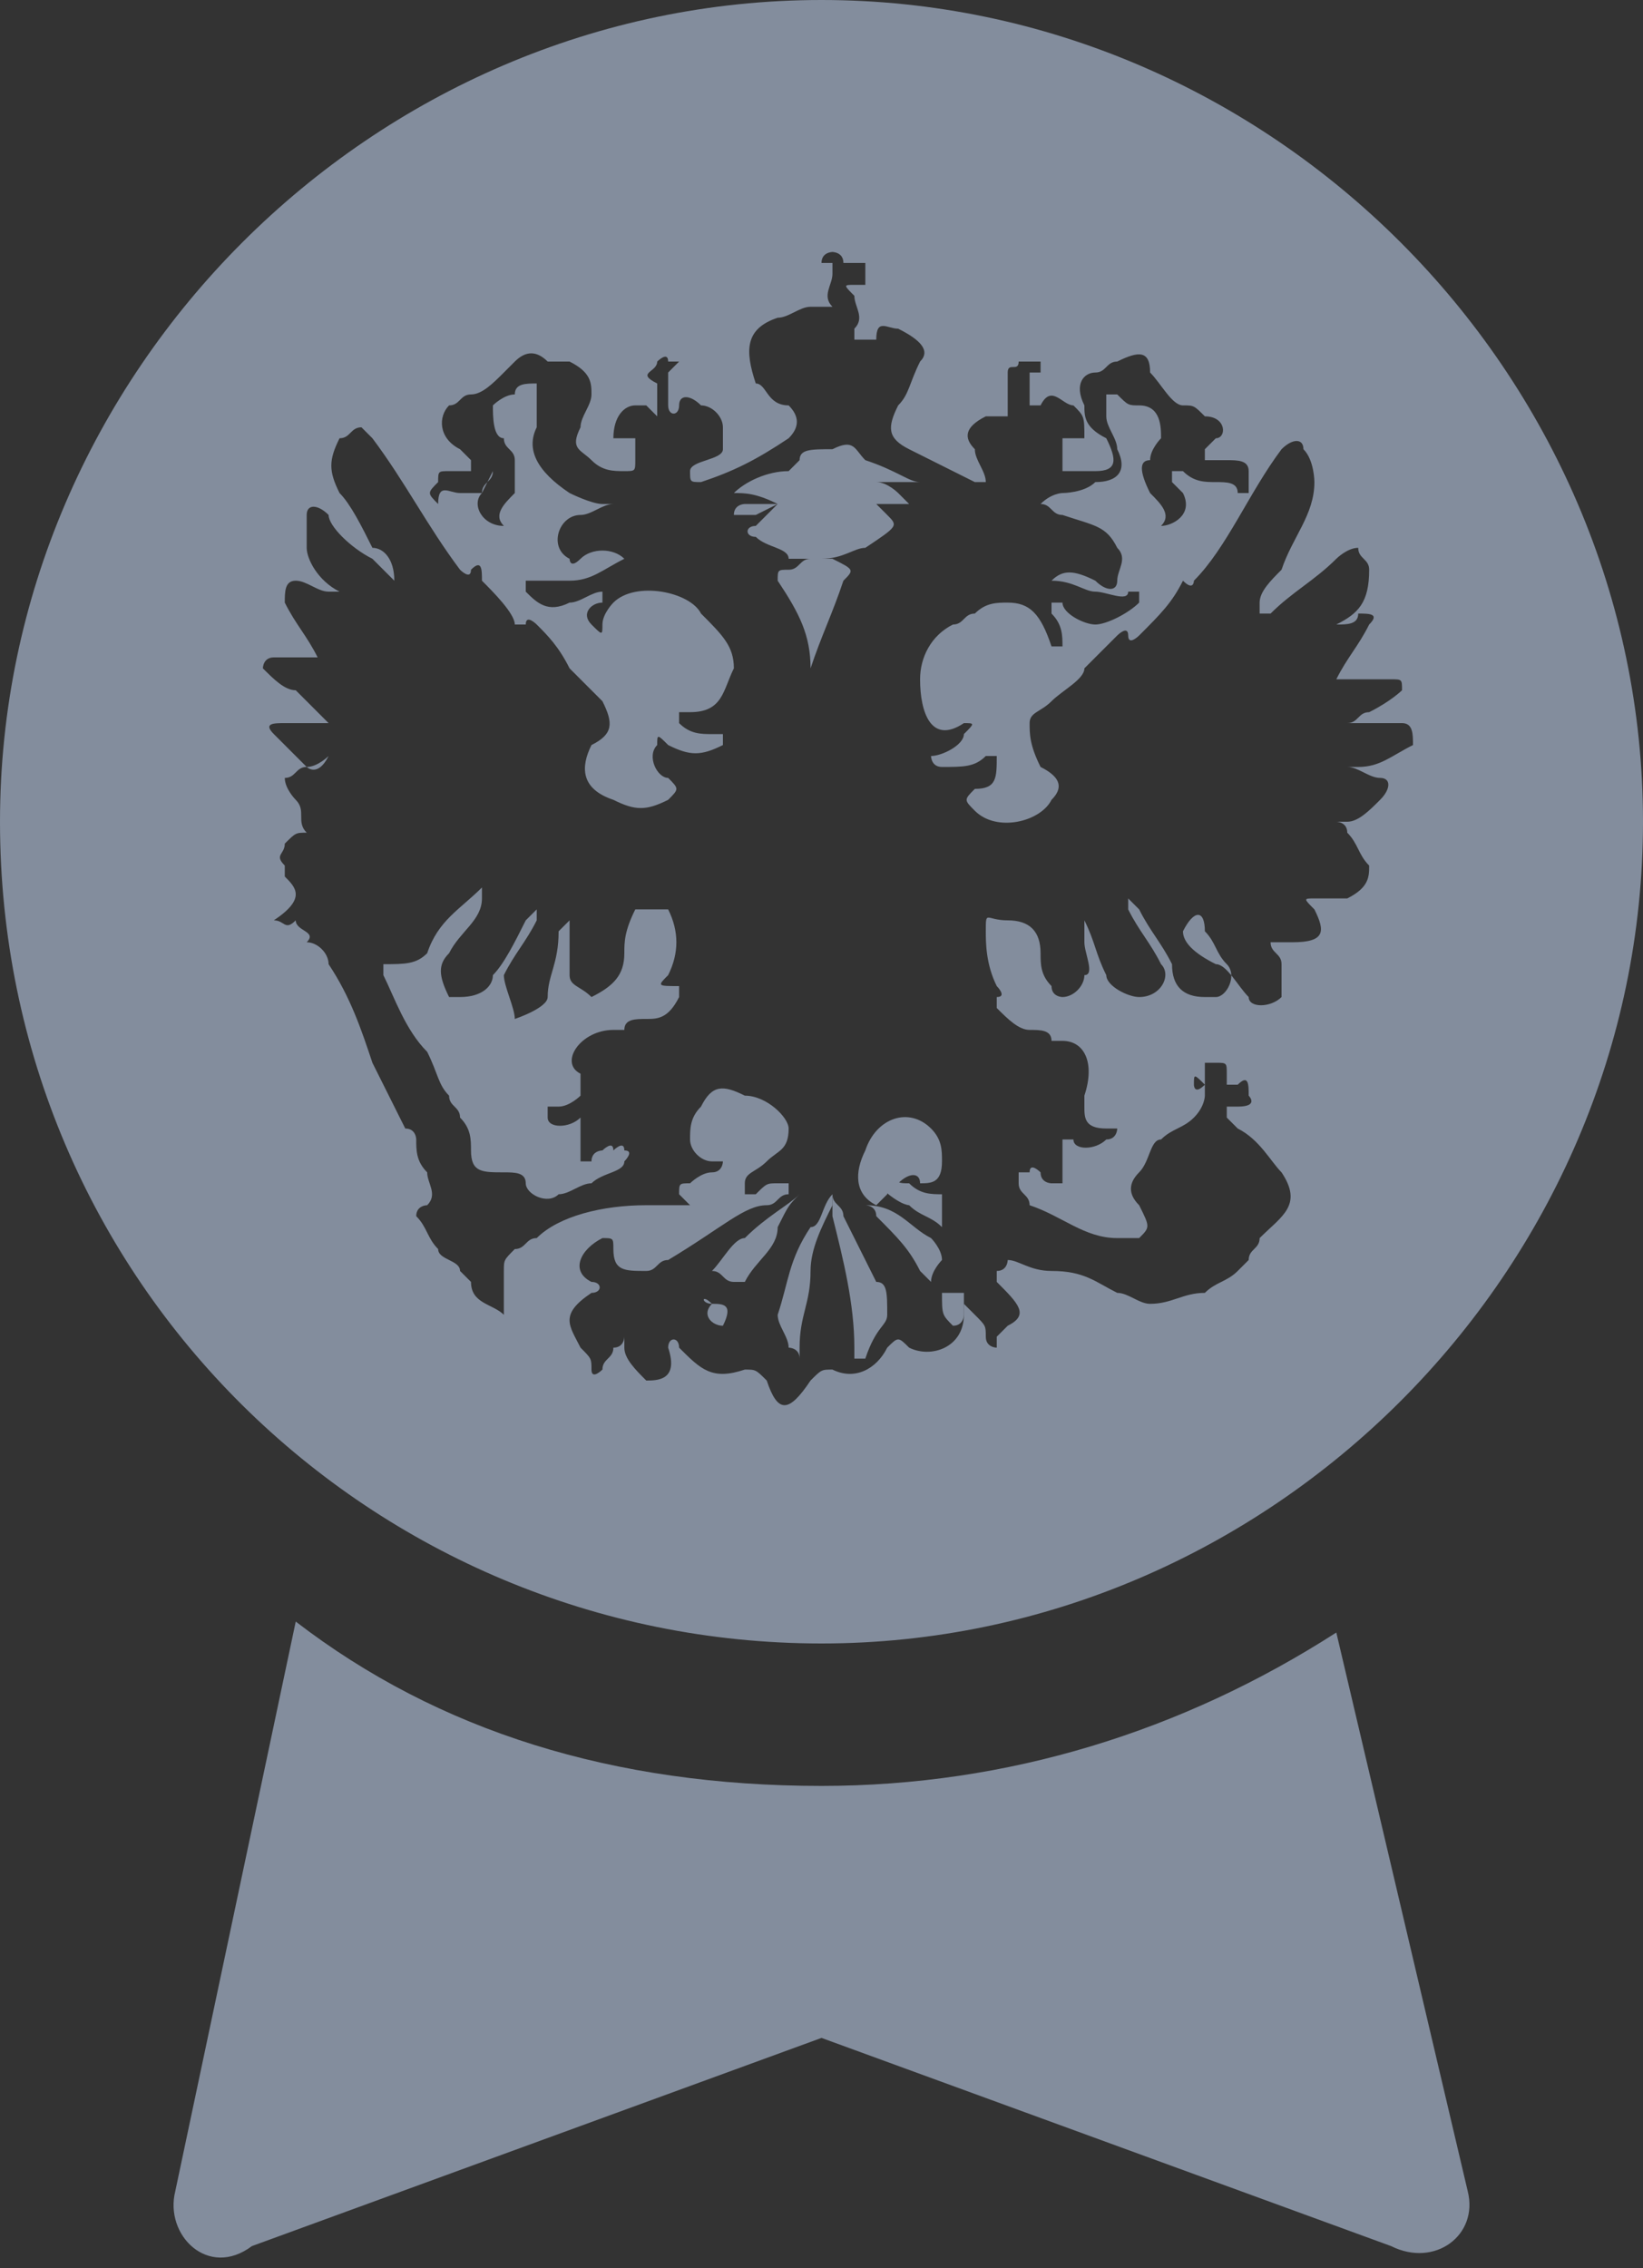 <?xml version="1.0" encoding="utf-8"?>
<!-- Generator: Adobe Illustrator 21.0.0, SVG Export Plug-In . SVG Version: 6.00 Build 0)  -->
<svg version="1.1" id="Слой_1" xmlns="http://www.w3.org/2000/svg" xmlns:xlink="http://www.w3.org/1999/xlink" x="0px" y="0px"
	 viewBox="0 0 15 20.7" style="enable-background:new 0 0 15 20.7;" xml:space="preserve">
<rect x="0" y="0" width="15" height="20.7" fill="#333333" stroke="none"/>
<style type="text/css">
	.st0{fill:#838D9D;}
	.st1{fill:none;}
	.st2{fill:#FFFFFF;}
	.st3{fill:#CE112D;}
</style>
<g>
	<path class="st0" d="M7.1,4.6c-0.1,0-0.2,0-0.3,0c0,0-0.1,0-0.1,0.1c0.1,0,0.1,0,0.2,0L7.1,4.6L6.9,4.8c-0.1,0-0.1,0.1,0,0.1
		C7,5,7.2,5,7.2,5.1c0,0,0.1,0,0.2,0c-0.1,0-0.1,0.1-0.2,0.1s-0.1,0-0.1,0.1c0.2,0.3,0.3,0.5,0.3,0.8c0.1-0.3,0.2-0.5,0.3-0.8
		c0.1-0.1,0.1-0.1-0.1-0.2c0,0,0,0-0.1,0c0,0,0,0-0.1,0c0.1,0,0.1,0,0.1,0C7.7,5.1,7.8,5,7.9,5c0.3-0.2,0.3-0.2,0.2-0.3
		c0,0,0,0-0.1-0.1h0.1h0.1c0,0,0,0,0.1,0c0,0,0,0-0.1-0.1c0,0-0.1-0.1-0.2-0.1c0.2,0,0.3,0,0.4,0c-0.1,0-0.2-0.1-0.5-0.2
		C7.8,4.1,7.8,4,7.6,4.1c-0.2,0-0.3,0-0.3,0.1L7.2,4.3C7,4.3,6.8,4.4,6.7,4.5C6.8,4.5,6.9,4.5,7.1,4.6C7.1,4.5,7.1,4.5,7.1,4.6z"/>
	<path class="st0" d="M7.5,15c4.1,0,7.5-3.4,7.5-7.5S11.6,0,7.5,0S0,3.4,0,7.5C0,11.7,3.4,15,7.5,15z M2.5,6c0.1,0,0.3,0,0.3,0
		s0,0,0.1,0C2.8,5.8,2.7,5.7,2.6,5.5c0-0.1,0-0.2,0.1-0.2S2.9,5.4,3,5.4c0,0,0,0,0.1,0C2.9,5.3,2.8,5.1,2.8,5s0-0.2,0-0.3
		s0.1-0.1,0.2,0C3,4.8,3.2,5,3.4,5.1c0.1,0.1,0.1,0.1,0.2,0.2C3.6,5.1,3.5,5,3.4,5C3.3,4.8,3.2,4.6,3.1,4.5C3,4.3,3,4.2,3.1,4l0,0
		c0.1,0,0.1-0.1,0.2-0.1L3.4,4c0.3,0.4,0.5,0.8,0.8,1.2c0,0,0.1,0.1,0.1,0c0.1-0.1,0.1,0,0.1,0.1c0.1,0.1,0.3,0.3,0.3,0.4h0.1
		c0-0.1,0.1,0,0.1,0C5,5.8,5.1,5.9,5.2,6.1c0.1,0.1,0.3,0.3,0.3,0.3c0.1,0.2,0.1,0.3-0.1,0.4C5.3,7,5.3,7.2,5.6,7.3
		c0.2,0.1,0.3,0.1,0.5,0c0.1-0.1,0.1-0.1,0-0.2C6,7.1,5.9,6.9,6,6.8c0-0.1,0-0.1,0.1,0c0.2,0.1,0.3,0.1,0.5,0c0,0,0,0,0-0.1
		c0,0,0,0-0.1,0s-0.2,0-0.3-0.1c0,0,0,0,0-0.1c0,0,0,0,0.1,0c0.3,0,0.3-0.2,0.4-0.4c0-0.2-0.1-0.3-0.3-0.5l0,0
		C6.3,5.4,5.8,5.3,5.6,5.5c0,0-0.1,0.1-0.1,0.2s0,0.1-0.1,0s0-0.2,0.1-0.2c0,0,0,0,0-0.1l0,0c-0.1,0-0.2,0.1-0.3,0.1
		C5,5.6,4.9,5.5,4.8,5.4c0,0,0,0,0-0.1c0,0,0,0,0.1,0s0.3,0,0.3,0c0.2,0,0.3-0.1,0.5-0.2C5.6,5,5.4,5,5.3,5.1s-0.1,0-0.1,0
		C5,5,5.1,4.7,5.3,4.7c0.1,0,0.2-0.1,0.3-0.1c0,0,0,0-0.1,0S5.2,4.5,5.2,4.5C4.9,4.3,4.8,4.1,4.9,3.9c0,0,0,0,0-0.1s0-0.2,0-0.3
		c-0.1,0-0.2,0-0.2,0.1c-0.1,0-0.2,0.1-0.2,0.1c0,0.1,0,0.3,0.1,0.3c0,0.1,0.1,0.1,0.1,0.2s0,0.2,0,0.3C4.6,4.6,4.5,4.7,4.6,4.8
		c-0.2,0-0.3-0.2-0.2-0.3c0-0.1,0.1-0.1,0.1-0.2L4.4,4.5c-0.1,0-0.1,0-0.2,0C4.1,4.5,4,4.4,4,4.6l0,0C3.9,4.5,3.9,4.5,4,4.4
		c0-0.1,0-0.1,0.1-0.1c0,0,0,0,0.1,0h0.1V4.2L4.2,4.1C4,4,4,3.8,4.1,3.7c0.1,0,0.1-0.1,0.2-0.1s0.2-0.1,0.3-0.2l0.1-0.1
		c0.1-0.1,0.2-0.1,0.3,0c0.1,0,0.1,0,0.2,0c0.2,0.1,0.2,0.2,0.2,0.3S5.3,3.8,5.3,3.9c-0.1,0.2,0,0.2,0.1,0.3
		c0.1,0.1,0.2,0.1,0.3,0.1s0.1,0,0.1-0.1s0-0.2,0-0.2C5.6,4,5.6,4,5.6,4c0-0.2,0.1-0.3,0.2-0.3c0,0,0,0,0.1,0c0,0,0,0,0.1,0.1V3.7
		c0-0.1,0-0.2,0-0.2C5.8,3.4,6,3.4,6,3.3c0,0,0.1-0.1,0.1,0c0,0,0,0,0.1,0c0,0,0,0-0.1,0.1c0,0.1,0,0.2,0,0.3s0.1,0.1,0.1,0
		s0.1-0.1,0.2,0c0.1,0,0.2,0.1,0.2,0.2c0,0.1,0,0.1,0,0.2S6.3,4.2,6.3,4.3c0,0.1,0,0.1,0.1,0.1C6.7,4.3,6.9,4.2,7.2,4
		c0.1-0.1,0.1-0.2,0-0.3C7,3.7,7,3.5,6.9,3.5C6.8,3.2,6.8,3,7.1,2.9c0.1,0,0.2-0.1,0.3-0.1h0.1h0.1v0c-0.1-0.1,0-0.2,0-0.3
		c0,0,0,0,0-0.1c0,0,0,0-0.1,0H7.3l0,0c0,0,0,0,0.1,0h0.1c0-0.1,0.1-0.1,0.1-0.1s0.1,0,0.1,0.1c0,0,0,0,0.1,0c0,0,0,0,0.1,0
		c0,0.1,0,0.1,0,0.2c0,0,0,0-0.1,0s-0.1,0,0,0.1c0,0.1,0.1,0.2,0,0.3v0.1h0.1H8C8,2.9,8.1,3,8.2,3c0.2,0.1,0.3,0.2,0.2,0.3
		C8.3,3.5,8.3,3.6,8.2,3.7C8.1,3.9,8.1,4,8.3,4.1c0.2,0.1,0.4,0.2,0.6,0.3H9l0,0c0-0.1-0.1-0.2-0.1-0.3C8.8,4,8.8,3.9,9,3.8h0.1
		c0,0,0,0,0.1,0c0,0,0,0,0-0.1s0-0.2,0-0.3l0,0c0-0.1,0.1,0,0.1-0.1c0.1,0,0.1,0,0.1,0s0,0,0.1,0v0.1H9.4c0,0.1,0,0.2,0,0.3h0.1
		c0.1-0.2,0.2,0,0.3,0C9.9,3.8,9.9,3.8,9.9,4C9.8,4,9.8,4,9.7,4v0.1c0,0.1,0,0.1,0,0.2c0.1,0,0.1,0,0.2,0H10c0.2,0,0.2-0.1,0.1-0.3
		C9.9,3.9,9.9,3.8,9.9,3.7c-0.1-0.2,0-0.3,0.1-0.3s0.1-0.1,0.2-0.1c0.2-0.1,0.3-0.1,0.3,0.1c0.1,0.1,0.2,0.3,0.3,0.3s0.1,0,0.2,0.1
		c0.2,0,0.2,0.2,0.1,0.2L11,4.1v0.1h0.1h0.1c0.1,0,0.2,0,0.2,0.1s0,0.1,0,0.2h-0.1c0-0.1-0.1-0.1-0.2-0.1c-0.1,0-0.2,0-0.3-0.1
		c0,0,0,0-0.1,0v0.1l0.1,0.1c0.1,0.2-0.1,0.3-0.2,0.3c0.1-0.1,0-0.2-0.1-0.3c-0.1-0.2-0.1-0.3,0-0.3c0-0.1,0.1-0.2,0.1-0.2
		c0-0.1,0-0.3-0.2-0.3c-0.1,0-0.1,0-0.2-0.1h-0.1c0,0.1,0,0.1,0,0.2c0,0.1,0.1,0.2,0.1,0.3c0.1,0.2,0,0.3-0.2,0.3
		C9.9,4.5,9.7,4.5,9.7,4.5s-0.1,0-0.2,0.1c0.1,0,0.1,0.1,0.2,0.1C10,4.8,10.1,4.8,10.2,5c0.1,0.1,0,0.2,0,0.3s-0.1,0.1-0.2,0
		c-0.2-0.1-0.3-0.1-0.4,0c0.2,0,0.3,0.1,0.4,0.1c0.1,0,0.3,0.1,0.3,0c0,0,0,0,0.1,0c0,0,0,0,0,0.1c-0.1,0.1-0.3,0.2-0.4,0.2
		c-0.1,0-0.3-0.1-0.3-0.2c0,0,0,0-0.1,0c0,0,0,0,0,0.1c0.1,0.1,0.1,0.2,0.1,0.3H9.6C9.5,5.6,9.4,5.5,9.2,5.5c-0.1,0-0.2,0-0.3,0.1
		c-0.1,0-0.1,0.1-0.2,0.1C8.5,5.8,8.4,6,8.4,6.2c0,0.3,0.1,0.6,0.4,0.4c0.1,0,0.1,0,0,0.1c0,0.1-0.2,0.2-0.3,0.2h0
		c0,0,0,0.1,0.1,0.1C8.8,7,8.9,7,9,6.9c0.1,0,0.1,0,0.1,0c0,0.2,0,0.3-0.2,0.3c-0.1,0.1-0.1,0.1,0,0.2c0.2,0.2,0.6,0.1,0.7-0.1
		C9.7,7.2,9.7,7.1,9.5,7C9.4,6.8,9.4,6.7,9.4,6.6s0.1-0.1,0.2-0.2c0.1-0.1,0.3-0.2,0.3-0.3C10,6,10.1,5.9,10.2,5.8
		c0,0,0.1-0.1,0.1,0s0.1,0,0.1,0c0.2-0.2,0.3-0.3,0.4-0.5c0.1,0.1,0.1,0,0.1,0c0.3-0.3,0.5-0.8,0.8-1.2c0.1-0.1,0.2-0.1,0.2,0
		C12,4.2,12,4.4,12,4.4c0,0.3-0.2,0.5-0.3,0.8c-0.1,0.1-0.2,0.2-0.2,0.3c0,0,0,0,0,0.1c0,0,0,0,0.1,0c0.2-0.2,0.4-0.3,0.6-0.5
		c0,0,0.1-0.1,0.2-0.1c0,0.1,0.1,0.1,0.1,0.2c0,0.3-0.1,0.4-0.3,0.5l-0.2,0c0.1,0,0.1,0,0.2,0c0.1,0,0.2,0,0.2-0.1
		c0.1,0,0.2,0,0.1,0.1c-0.1,0.2-0.2,0.3-0.3,0.5c0,0,0,0,0.1,0c0.2,0,0.3,0,0.4,0c0.1,0,0.1,0,0.1,0.1c0,0-0.1,0.1-0.3,0.2
		c-0.1,0-0.1,0.1-0.2,0.1c0,0,0,0,0.1,0c0.2,0,0.3,0,0.4,0c0.1,0,0.1,0.1,0.1,0.2C12.7,6.9,12.6,7,12.4,7c0,0,0,0-0.1,0
		c0.1,0,0.2,0.1,0.3,0.1s0.1,0.1,0,0.2s-0.2,0.2-0.3,0.2h-0.1c0,0,0.1,0,0.1,0.1c0.1,0.1,0.1,0.2,0.2,0.3c0,0.1,0,0.2-0.2,0.3
		c-0.1,0-0.2,0-0.3,0s-0.1,0,0,0.1c0.1,0.2,0.1,0.3-0.2,0.3c-0.1,0-0.1,0-0.2,0c0,0.1,0.1,0.1,0.1,0.2s0,0.2,0,0.3
		c-0.1,0.1-0.3,0.1-0.3,0c-0.1-0.1-0.2-0.3-0.3-0.3c-0.2-0.1-0.3-0.2-0.3-0.3c0.1-0.2,0.2-0.2,0.2,0c0.1,0.1,0.1,0.2,0.2,0.3
		c0.1,0.1,0,0.3-0.1,0.3c0,0,0,0-0.1,0c-0.2,0-0.3-0.1-0.3-0.3c-0.1-0.2-0.2-0.3-0.3-0.5c0,0,0,0-0.1-0.1v0.1
		c0.1,0.2,0.2,0.3,0.3,0.5c0.1,0.1,0,0.3-0.2,0.3c-0.1,0-0.3-0.1-0.3-0.2C10,8.7,10,8.6,9.9,8.4l0,0c0,0.1,0,0.1,0,0.2
		c0,0.1,0.1,0.3,0,0.3c0,0.1-0.1,0.2-0.2,0.2c0,0-0.1,0-0.1-0.1C9.5,8.9,9.5,8.8,9.5,8.7c0-0.2-0.1-0.3-0.3-0.3S9,8.3,9,8.5
		C9,8.6,9,8.8,9.1,9c0,0,0.1,0.1,0,0.1v0.1c0.1,0.1,0.2,0.2,0.3,0.2s0.2,0,0.2,0.1h0.1c0.2,0,0.3,0.2,0.2,0.5v0.1
		c0,0.1,0,0.2,0.2,0.2h0.1c0,0,0,0.1-0.1,0.1c-0.1,0.1-0.3,0.1-0.3,0c0,0,0,0-0.1,0v0.1c0,0.1,0,0.1,0,0.2c0,0,0,0,0,0.1
		c0,0,0,0-0.1,0c0,0-0.1,0-0.1-0.1c0,0-0.1-0.1-0.1,0c0,0,0,0-0.1,0v0.1c0,0.1,0.1,0.1,0.1,0.2c0.3,0.1,0.5,0.3,0.8,0.3
		c0.1,0,0.1,0,0.2,0c0.1-0.1,0.1-0.1,0-0.3c-0.1-0.1-0.1-0.2,0-0.3s0.1-0.3,0.2-0.3c0.1-0.1,0.2-0.1,0.3-0.2C11,10.1,11,10,11,10
		s0,0,0-0.1l0,0c-0.1,0.1-0.1,0-0.1,0l0,0c0-0.1,0-0.1,0.1,0l0,0c0,0,0,0,0-0.1s0-0.1,0-0.1h0.1c0.1,0,0.1,0,0.1,0.1c0,0,0,0,0,0.1
		h0.1c0.1-0.1,0.1,0,0.1,0.1c0,0,0.1,0.1-0.1,0.1h-0.1v0.1l0.1,0.1c0.2,0.1,0.3,0.3,0.4,0.4c0.2,0.3,0,0.4-0.2,0.6
		c0,0.1-0.1,0.1-0.1,0.2c0,0,0,0-0.1,0.1s-0.2,0.1-0.3,0.2c-0.2,0-0.3,0.1-0.5,0.1c-0.1,0-0.2-0.1-0.3-0.1c-0.2-0.1-0.3-0.2-0.6-0.2
		c-0.2,0-0.3-0.1-0.4-0.1l0,0c0,0,0,0.1-0.1,0.1v0.1c0.2,0.2,0.3,0.3,0.1,0.4l-0.1,0.1c0,0,0,0,0,0.1c0,0-0.1,0-0.1-0.1
		s0-0.1-0.1-0.2c0,0,0,0-0.1-0.1c0,0,0,0,0,0.1c0,0.3-0.3,0.4-0.5,0.3c-0.1-0.1-0.1-0.1-0.2,0c-0.1,0.2-0.3,0.3-0.5,0.2
		c-0.1,0-0.1,0-0.2,0.1c-0.2,0.3-0.3,0.3-0.4,0c-0.1-0.1-0.1-0.1-0.2-0.1c-0.3,0.1-0.4,0-0.6-0.2c0-0.1-0.1-0.1-0.1,0
		c0.1,0.3-0.1,0.3-0.2,0.3c-0.1-0.1-0.2-0.2-0.2-0.3v-0.1c0,0,0,0.1-0.1,0.1c0,0.1-0.1,0.1-0.1,0.2c0,0-0.1,0.1-0.1,0s0-0.1-0.1-0.2
		c-0.1-0.2-0.2-0.3,0.1-0.5c0.1,0,0.1-0.1,0-0.1c-0.2-0.1-0.1-0.3,0.1-0.4c0.1,0,0.1,0,0.1,0.1c0,0.2,0.1,0.2,0.3,0.2
		c0.1,0,0.1-0.1,0.2-0.1C6.6,11.2,6.8,11,7,11c0.1,0,0.1-0.1,0.2-0.1c0,0,0,0,0-0.1c0,0,0,0-0.1,0s-0.1,0-0.2,0.1c0,0,0,0-0.1,0
		v-0.1c0-0.1,0.1-0.1,0.2-0.2c0.1-0.1,0.2-0.1,0.2-0.3C7.2,10.2,7,10,6.8,10c-0.2-0.1-0.3-0.1-0.4,0.1c-0.1,0.1-0.1,0.2-0.1,0.3
		s0.1,0.2,0.2,0.2h0.1c0,0,0,0.1-0.1,0.1s-0.2,0.1-0.2,0.1c-0.1,0-0.1,0-0.1,0.1L6.3,11c0.1,0,0,0-0.1,0c-0.1,0-0.2,0-0.3,0
		c-0.4,0-0.8,0.1-1,0.3c-0.1,0-0.1,0.1-0.2,0.1c-0.1,0.1-0.1,0.1-0.1,0.2c0,0.1,0,0.3,0,0.3V12c-0.1-0.1-0.3-0.1-0.3-0.3
		c0,0,0,0-0.1-0.1c0-0.1-0.2-0.1-0.2-0.2c-0.1-0.1-0.1-0.2-0.2-0.3C3.8,11,3.9,11,3.9,11c0.1-0.1,0-0.2,0-0.3
		c-0.1-0.1-0.1-0.2-0.1-0.3c0,0,0-0.1-0.1-0.1c-0.1-0.2-0.2-0.4-0.3-0.6C3.3,9.4,3.2,9.1,3,8.8c0-0.1-0.1-0.2-0.2-0.2l0,0
		c0.1-0.1-0.1-0.1-0.1-0.2c-0.1,0.1-0.1,0-0.2,0C2.8,8.2,2.7,8.1,2.6,8V7.9c-0.1-0.1,0-0.1,0-0.2c0.1-0.1,0.1-0.1,0.2-0.1
		c-0.1-0.1,0-0.2-0.1-0.3c0,0-0.1-0.1-0.1-0.2C2.7,7.1,2.7,7,2.8,7C2.9,7,3,6.9,3,6.9C2.9,7.1,2.8,7,2.8,7C2.7,6.9,2.6,6.8,2.5,6.7
		s0-0.1,0.1-0.1c0.2,0,0.3,0,0.4,0C2.9,6.5,2.8,6.4,2.7,6.3c-0.1,0-0.2-0.1-0.3-0.2C2.4,6.1,2.4,6,2.5,6z"/>
	<path class="st0" d="M8.3,11c0.1,0.1,0.2,0.1,0.3,0.2c0,0,0,0,0-0.1s0-0.1,0-0.2l0,0c-0.1,0-0.2,0-0.3-0.1c-0.1,0-0.1,0-0.2-0.1
		c0,0-0.1,0-0.1,0.1C8.2,11,8.3,11,8.3,11z"/>
	<path class="st0" d="M7.1,12c0,0.1,0.1,0.2,0.1,0.3c0,0,0.1,0,0.1,0.1v-0.1c0-0.3,0.1-0.4,0.1-0.7c0-0.2,0.1-0.4,0.2-0.6
		c0,0,0,0,0-0.1c-0.1,0.1-0.1,0.3-0.2,0.3C7.2,11.5,7.2,11.7,7.1,12z"/>
	<path class="st0" d="M8.1,12c0-0.2,0-0.3-0.1-0.3c-0.1-0.2-0.2-0.4-0.3-0.6c0-0.1-0.1-0.1-0.1-0.2c0,0.1,0,0.1,0,0.2
		c0.1,0.4,0.2,0.8,0.2,1.2c0,0,0,0,0,0.1h0.1C8,12.1,8.1,12.1,8.1,12z"/>
	<path class="st0" d="M6.5,11.9C6.4,11.8,6.4,11.9,6.5,11.9c-0.1,0.1,0,0.2,0.1,0.2C6.7,11.9,6.6,11.9,6.5,11.9L6.5,11.9z"/>
	<path class="st0" d="M7.3,10.9C7.2,11,7,11.1,6.8,11.3c-0.1,0-0.2,0.2-0.3,0.3c0.1,0,0.1,0.1,0.2,0.1h0.1c0.1-0.2,0.3-0.3,0.3-0.5
		C7.2,11,7.2,11,7.3,10.9z"/>
	<path class="st0" d="M9,11.4h0.1C9,11.4,8.9,11.4,9,11.4C9,11.3,9,11.4,9,11.4z"/>
	<path class="st0" d="M3.9,9.6C4,9.8,4,9.9,4.1,10c0,0.1,0.1,0.1,0.1,0.2c0.1,0.1,0.1,0.2,0.1,0.3c0,0.2,0.1,0.2,0.3,0.2
		c0.1,0,0.2,0,0.2,0.1c0,0.1,0.2,0.2,0.3,0.1c0.1,0,0.2-0.1,0.3-0.1c0.1-0.1,0.3-0.1,0.3-0.2c0,0,0.1-0.1,0-0.1c0-0.1-0.1,0-0.1,0
		c0-0.1-0.1,0-0.1,0s-0.1,0-0.1,0.1c0,0,0,0-0.1,0c0,0,0,0,0-0.1s0-0.1,0-0.2v-0.1h0c-0.1,0.1-0.3,0.1-0.3,0c0,0,0,0,0-0.1
		c0,0,0,0,0.1,0S5.3,10,5.3,10c0-0.1,0-0.1,0-0.2c-0.2-0.1,0-0.4,0.3-0.4h0.1c0-0.1,0.1-0.1,0.2-0.1s0.2,0,0.3-0.2V9
		C6,9,6,9,6.1,8.9c0.1-0.2,0.1-0.4,0-0.6c-0.1,0-0.1,0-0.2,0H5.8C5.7,8.5,5.7,8.6,5.7,8.7c0,0.2-0.1,0.3-0.3,0.4h0
		C5.3,9,5.2,9,5.2,8.9s0-0.3,0-0.3c0-0.1,0-0.1,0-0.2L5.1,8.5C5.1,8.8,5,8.9,5,9.1c0,0.1-0.3,0.2-0.3,0.2c0-0.1-0.1-0.3-0.1-0.4
		c0.1-0.2,0.2-0.3,0.3-0.5V8.3c0,0,0,0-0.1,0.1C4.7,8.6,4.6,8.8,4.5,8.9c0,0.1-0.1,0.2-0.3,0.2H4.1C4,8.9,4,8.8,4.1,8.7
		c0.1-0.2,0.3-0.3,0.3-0.5c0,0,0,0,0-0.1l0,0C4.2,8.3,4,8.4,3.9,8.7C3.8,8.8,3.7,8.8,3.5,8.8l0,0v0.1C3.6,9.1,3.7,9.4,3.9,9.6z"/>
	<path class="st0" d="M8.6,10.6c0-0.1,0-0.2-0.1-0.3c-0.2-0.2-0.5-0.1-0.6,0.2C7.8,10.7,7.8,10.9,8,11l0.1-0.1l0,0
		c0-0.1,0-0.1,0-0.1c0.1,0,0.1,0,0.1,0l0,0c0.1-0.1,0.2-0.1,0.2,0C8.5,10.8,8.6,10.8,8.6,10.6z"/>
	<path class="st0" d="M8.6,11.8C8.5,11.8,8.5,11.8,8.6,11.8c0,0.2,0,0.2,0.1,0.3c0.1,0,0.1-0.1,0.1-0.1s0-0.1,0-0.2H8.6
		C8.7,11.8,8.7,11.8,8.6,11.8z"/>
	<path class="st0" d="M8.6,11.5c0-0.1-0.1-0.2-0.1-0.2C8.3,11.2,8.2,11,7.9,11c0,0,0.1,0,0.1,0.1c0.2,0.2,0.3,0.3,0.4,0.5l0.1,0.1
		C8.5,11.6,8.6,11.5,8.6,11.5z"/>
	<path class="st2" d="M8.1,10.8L8.1,10.8C8.1,10.9,8.1,10.9,8.1,10.8C8.1,10.8,8.2,10.8,8.1,10.8C8.2,10.8,8.2,10.8,8.1,10.8
		C8.2,10.8,8.2,10.8,8.1,10.8z"/>
</g>
<g>
	<path class="st0" d="M2.3,20.5l5.2-1.9l5.2,1.9c0.4,0.2,0.8-0.1,0.7-0.5l-1.2-5.1c-1.4,0.9-3,1.4-4.7,1.4c-1.9,0-3.5-0.5-4.8-1.5
		L1.6,20C1.5,20.4,1.9,20.8,2.3,20.5z"/>
</g>
</svg>
